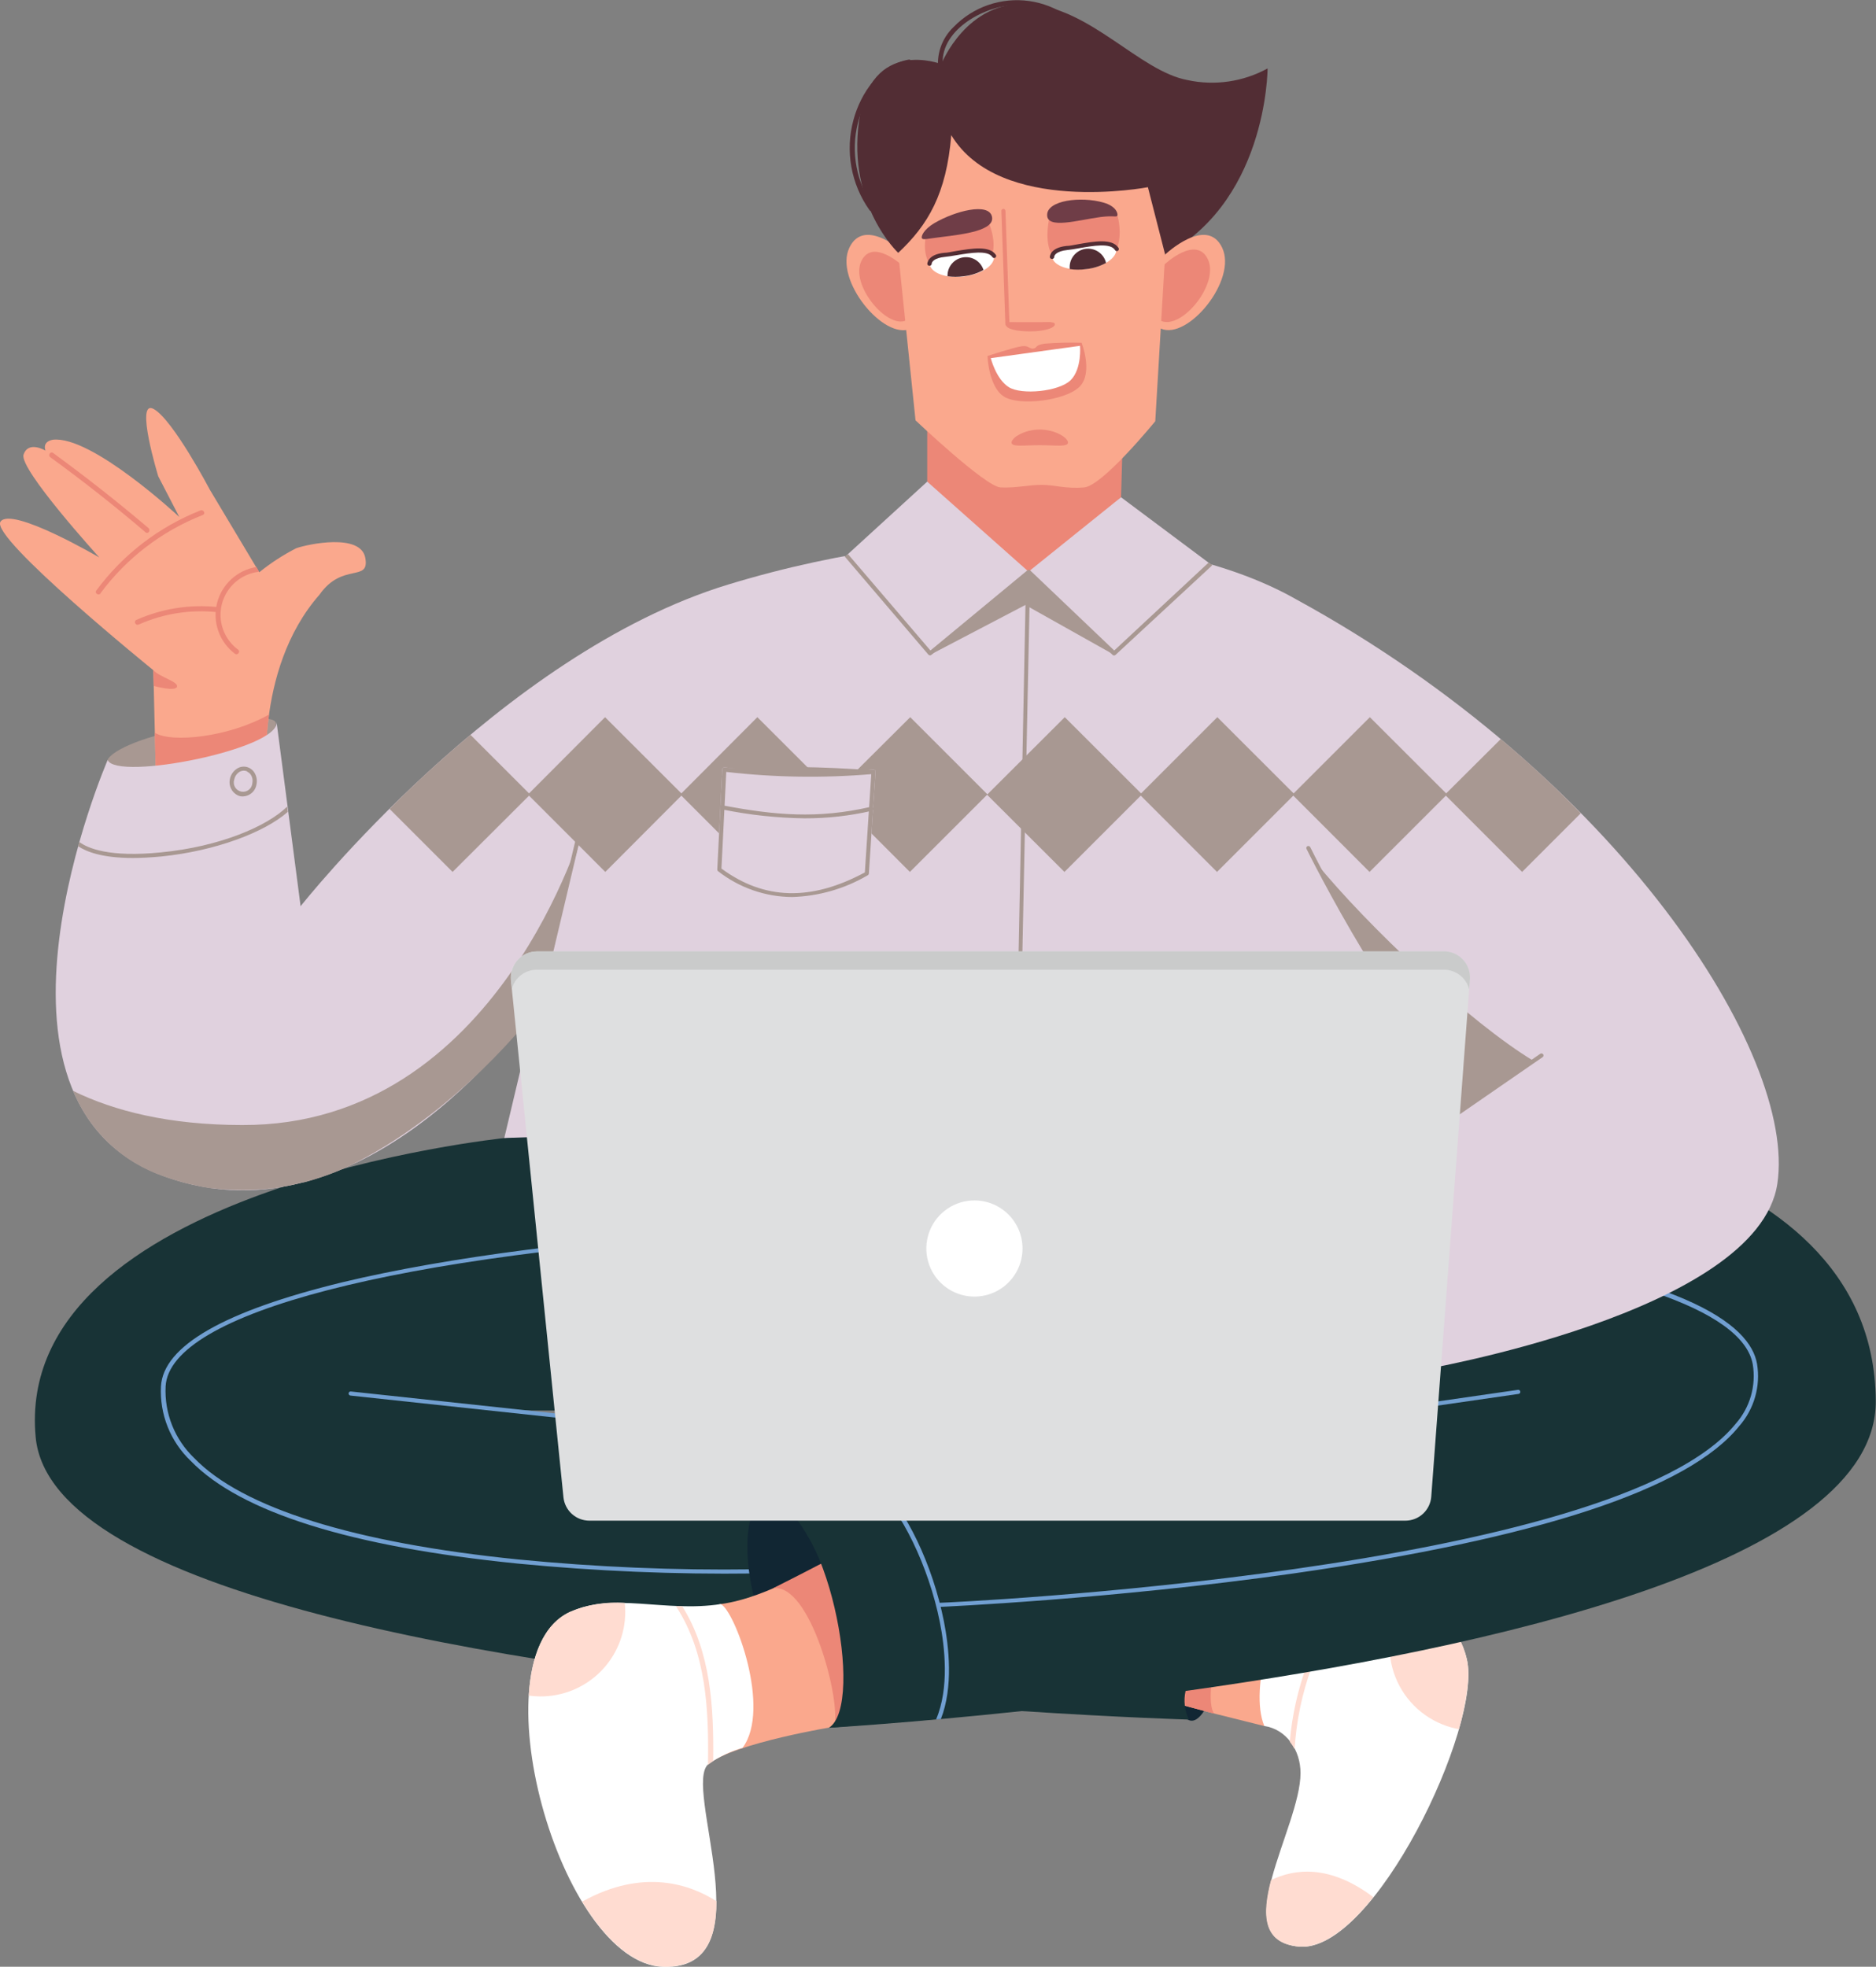 <svg width="373" height="391" viewBox="0 0 373 391" fill="none" xmlns="http://www.w3.org/2000/svg">
<rect x="0" y="0" width="373" height="391" fill="#808080" stroke="none"/>
<g clip-path="url(#clip0_6_657)">
<path d="M244.682 322.442C242.834 333.802 239.646 342.549 236.713 342.071C233.781 341.593 232.282 332.082 234.131 320.738C235.98 309.394 240.395 300.854 243.296 301.332C246.196 301.81 246.547 311.098 244.682 322.442Z" fill="#112633"/>
<path d="M225.317 336.351L240.666 340.478L251.344 343.139C255.727 343.776 260.078 315.703 258.548 315.384C247.487 313.09 233.796 308.772 233.796 308.772L225.317 336.351Z" fill="#FAA88D"/>
<path d="M238.418 310.19L233.334 338.518L240.538 340.446L241.415 340.669C238.88 337.578 243.471 315.846 251.711 313.839C247.041 312.644 241.654 311.13 238.418 310.19Z" fill="#EC8777"/>
<path d="M291.667 329.947C288.607 316.659 274.342 318.045 262.978 316.197C261.592 315.974 260.11 315.703 258.58 315.384C253.511 318.571 248.268 335.65 251.375 343.139C255.758 343.792 258.58 347.918 258.58 352.491C258.58 363.389 243.518 385.647 258.309 387.001C273.099 388.355 294.727 343.218 291.667 329.947Z" fill="white"/>
<path d="M278.821 318.38C277.437 320.596 276.59 323.105 276.347 325.707C276.104 328.309 276.473 330.931 277.423 333.365C278.374 335.799 279.88 337.978 281.822 339.727C283.763 341.477 286.087 342.749 288.607 343.441C289.102 343.585 289.58 343.68 290.074 343.776C291.668 338.072 292.385 333.101 291.668 329.947C289.978 322.665 284.926 319.782 278.821 318.38Z" fill="#FFDCD1"/>
<path d="M252.715 373.777C250.914 380.66 251.01 386.332 258.246 387.001C262.836 387.415 268.096 383.368 273.068 377.171C264.334 370.59 257.353 371.53 252.715 373.777Z" fill="#FFDCD1"/>
<path d="M257.401 347.727C258.086 336.599 261.959 325.903 268.557 316.914L267.394 316.786C261.153 325.445 257.37 335.629 256.444 346.261C256.811 346.717 257.132 347.208 257.401 347.727Z" fill="#FFDCD1"/>
<path d="M180.213 50.602C180.213 50.602 171.957 42.811 168.881 49.232C165.805 55.652 175.734 67.713 181.089 65.355C186.444 62.997 180.213 50.602 180.213 50.602Z" fill="#FAA88D"/>
<path d="M179.527 52.896C179.527 52.896 173.503 47.224 171.255 51.908C169.008 56.592 176.26 65.323 180.101 63.73C183.942 62.137 179.527 52.896 179.527 52.896Z" fill="#EC8777"/>
<path d="M178.587 50.267C178.587 50.267 168.482 40.867 170.793 24.074C173.104 7.281 187.161 12.746 187.161 12.746C187.161 12.746 192.166 9.7096e-05 204.502 0.781C216.838 1.561 226.512 14.116 236.091 15.917C241.509 17.09 247.168 16.27 252.029 13.607C252.029 13.607 252.029 41.218 229.971 51.51C207.913 61.802 178.587 50.267 178.587 50.267Z" fill="#522D34"/>
<path d="M231.66 50.602C231.66 50.602 239.916 42.811 242.992 49.232C246.069 55.652 236.155 67.713 230.8 65.323C225.445 62.934 231.66 50.602 231.66 50.602Z" fill="#FAA88D"/>
<path d="M231.533 52.577C231.533 52.577 237.813 46.651 240.156 51.542C242.499 56.433 234.944 65.594 230.864 63.794C226.784 61.993 231.533 52.577 231.533 52.577Z" fill="#EC8777"/>
<path d="M372.952 278.485C372.633 225.684 290.647 222.466 290.647 222.466C290.647 222.466 154.058 219.614 100.41 226.242C100.41 226.242 2.47 236.216 7.092 285.718C10.009 316.914 100.362 331.094 166.728 337.307C166.713 339.463 166.165 341.58 165.135 343.473C165.135 343.473 180.627 342.565 203.147 340.175C223.197 341.482 236.378 341.864 236.378 341.864C235.526 340.096 235.295 338.092 235.725 336.176C295.987 327.748 373.207 310.684 372.952 278.485ZM274.359 280.731L201.729 291.199L100.41 280.412L274.359 280.731Z" fill="#183336"/>
<path d="M186.794 319.463C186.689 319.463 186.587 319.421 186.513 319.346C186.438 319.272 186.396 319.17 186.396 319.065C186.392 319.012 186.398 318.959 186.415 318.909C186.433 318.858 186.46 318.812 186.496 318.774C186.532 318.735 186.576 318.704 186.624 318.682C186.673 318.661 186.726 318.65 186.779 318.651C188.133 318.651 321.36 312.548 345.124 283.025C346.52 281.436 347.546 279.557 348.131 277.525C348.715 275.492 348.842 273.355 348.503 271.267C344.582 248.866 243.12 239.641 150.87 245.09C78.909 249.344 33.693 261.023 32.928 275.633C32.801 278.272 33.242 280.907 34.221 283.362C35.2 285.816 36.694 288.032 38.602 289.86C48.165 299.786 70.478 306.749 103.04 310.031C118.584 311.553 134.201 312.208 149.818 311.991C149.926 311.994 150.029 312.036 150.108 312.109C150.187 312.183 150.237 312.282 150.248 312.389C150.249 312.498 150.208 312.603 150.134 312.682C150.06 312.762 149.958 312.811 149.85 312.819C134.169 313.02 118.489 312.36 102.88 310.844C69.649 307.498 47.814 300.631 37.916 290.434C35.924 288.537 34.364 286.233 33.343 283.679C32.323 281.124 31.866 278.38 32.003 275.633C32.45 267.587 44.594 260.64 68.103 254.92C88.903 249.934 117.511 246.237 150.742 244.278C195.768 241.617 244.602 242.541 281.435 246.731C335.099 252.833 347.993 263.365 349.347 271.14C349.709 273.34 349.578 275.593 348.963 277.737C348.349 279.88 347.266 281.861 345.793 283.535C335.704 296.058 305.948 305.841 257.145 312.819C220.918 317.965 187.193 319.447 186.858 319.463H186.794Z" fill="#719FD1"/>
<path d="M38.507 152.044C29.422 153.526 21.612 153.637 21.293 151.646C20.974 149.654 28.258 146.34 37.327 144.859C46.396 143.377 54.604 141.815 54.859 143.807C54.875 147.535 47.591 150.562 38.507 152.044Z" fill="#A89892"/>
<path d="M53.153 156.728C53.153 156.728 50.205 133.387 63.529 118.219C68.103 111.703 73.538 115.861 72.63 110.906C71.721 105.951 61.234 108.166 58.891 108.994C56.284 110.332 53.822 111.933 51.544 113.774L41.726 97.364C41.726 97.364 34.41 83.455 30.569 81.32C26.728 79.185 31.462 94.687 31.462 94.687L35.653 102.781C35.653 102.781 18.249 86.53 10.503 87.422C8.256 87.852 9.053 89.589 9.053 89.589C9.053 89.589 5.626 87.533 4.686 90.385C3.745 93.237 19.747 110.827 19.747 110.827C19.747 110.827 2.231 100.566 0.095 103.721C-2.04 106.875 30.489 133.244 30.489 133.244L31.254 165.332L53.153 156.728Z" fill="#FAA88D"/>
<path d="M31.015 155.374C34.585 155.374 48.866 155.597 52.882 152.188C52.821 148.799 53.023 145.411 53.488 142.054C45.519 146.563 34.091 147.758 30.776 145.671L31.015 155.374Z" fill="#EC8777"/>
<path d="M100.267 226.242L106.515 199.969C106.515 199.969 73.188 248.675 32.562 233.826C-8.065 218.977 21.405 151.104 21.405 151.104C23.238 155.342 55.767 148.874 54.986 143.52L59.768 180.165C59.768 180.165 99.263 130.057 144.83 116.196C190.397 102.335 233.972 105.633 257.751 119.175C321.504 154.036 357.301 209.64 353.38 235.355C349.459 261.07 282.105 272.446 282.105 272.446L262.772 252.148L288.48 220.028L100.267 226.242Z" fill="#E0D1DE"/>
<path d="M298.393 146.93L287.539 157.732L272.366 142.58L257.209 157.732L242.036 142.58L226.879 157.732L211.706 142.58L196.326 157.923L180.977 142.58L165.756 157.732L150.583 142.58L135.474 157.732L120.301 142.58L105.191 157.732L93.541 146.085C87.5 151.168 82.097 156.139 77.459 160.823L89.986 173.346L105.191 158.178L120.348 173.346L135.474 158.178L150.631 173.346L165.756 158.178L180.913 173.346L196.262 158.003L211.642 173.346L226.815 158.178L241.972 173.346L257.145 158.178L272.303 173.346L287.476 158.178L302.633 173.346L314.3 161.683C309.454 156.696 304.131 151.757 298.393 146.93Z" fill="#A89892"/>
<path d="M184.356 95.755V81.017L223.357 82.674L222.895 98.861L204.168 116.021L184.356 95.755Z" fill="#EC8777"/>
<path d="M189.138 26.862C188.182 38.557 184.5 44.739 178.587 50.267L182.03 83.566C182.03 83.566 195.912 96.742 198.924 96.902C201.936 97.061 204.518 96.392 207.1 96.392C209.682 96.392 211.882 97.22 215.563 96.902C219.245 96.583 229.7 83.741 229.7 83.741L231.661 50.602L228.234 37.218C228.234 37.218 198.781 42.859 189.138 26.862Z" fill="#FAA88D"/>
<path d="M208.789 64.861H200.294C200.191 64.862 200.092 64.822 200.018 64.75C199.944 64.679 199.9 64.582 199.896 64.479L199.099 41.95C199.095 41.897 199.101 41.843 199.118 41.792C199.135 41.741 199.163 41.694 199.198 41.654C199.234 41.614 199.278 41.581 199.326 41.558C199.375 41.535 199.428 41.522 199.481 41.52C199.59 41.52 199.695 41.561 199.775 41.635C199.855 41.709 199.904 41.81 199.912 41.919L200.693 64.049H208.789C208.896 64.053 208.998 64.098 209.072 64.176C209.146 64.253 209.188 64.356 209.188 64.463C209.188 64.569 209.146 64.67 209.071 64.745C208.996 64.819 208.895 64.861 208.789 64.861Z" fill="#EC8777"/>
<path d="M185.138 130.073L203.865 120.275L221.238 130.025L206.989 116.021L204.503 113.647L185.138 130.073Z" fill="#A89892"/>
<path d="M279.283 228.695L304.912 210.915C292.273 203.283 271.984 184.196 261.576 171.434C261.576 171.434 271.474 189.151 277.02 198.679C282.567 208.206 279.283 228.695 279.283 228.695Z" fill="#A89892"/>
<path d="M184.101 46.921C184.101 46.921 181.981 55.748 191.481 54.553C200.98 53.358 196.485 44.053 196.485 44.053L184.101 46.921Z" fill="#EC8777"/>
<path d="M106.403 201.068L116.141 163.707C116.141 163.707 99.135 223.9 48.165 223.661C33.661 223.661 22.664 220.873 14.535 216.873C16.146 220.833 18.589 224.4 21.699 227.333C24.809 230.266 28.514 232.496 32.561 233.873C33.31 234.144 34.043 234.383 34.792 234.606L35.446 234.814L37.04 235.244L37.741 235.419L39.478 235.801L39.925 235.897C40.658 236.04 41.391 236.152 42.108 236.263H42.538L44.292 236.455H44.913C45.455 236.455 46.013 236.534 46.507 236.55H47.017C48.447 236.598 49.878 236.567 51.304 236.455H51.703C52.293 236.455 52.882 236.359 53.456 236.295H53.87L55.91 235.993C57.345 235.759 58.764 235.456 60.166 235.084H60.373C61.043 234.909 61.696 234.734 62.349 234.527C64.45 233.894 66.51 233.133 68.518 232.248C90.847 221.701 106.403 201.068 106.403 201.068Z" fill="#A89892"/>
<path d="M293.915 218.419C293.82 218.421 293.729 218.387 293.66 218.323C278.534 206.597 259.95 169.156 259.775 168.773C259.75 168.726 259.735 168.675 259.731 168.622C259.726 168.569 259.733 168.516 259.749 168.465C259.765 168.415 259.791 168.368 259.826 168.328C259.861 168.288 259.903 168.255 259.95 168.231C260.048 168.185 260.16 168.177 260.264 168.21C260.367 168.242 260.454 168.313 260.508 168.407C260.684 168.789 279.172 206.071 294.154 217.686C294.239 217.752 294.296 217.849 294.31 217.957C294.325 218.064 294.298 218.173 294.233 218.26C294.194 218.307 294.145 218.345 294.091 218.372C294.036 218.4 293.976 218.416 293.915 218.419Z" fill="#A89892"/>
<path d="M287.077 223.629C286.992 223.625 286.91 223.594 286.842 223.541C286.775 223.488 286.725 223.416 286.701 223.333C286.676 223.251 286.678 223.164 286.705 223.082C286.733 223.001 286.785 222.93 286.854 222.88L306.251 209.497C306.342 209.436 306.453 209.413 306.561 209.434C306.668 209.455 306.763 209.518 306.825 209.608C306.855 209.652 306.875 209.701 306.886 209.753C306.896 209.805 306.897 209.859 306.886 209.91C306.876 209.962 306.855 210.012 306.825 210.056C306.796 210.099 306.758 210.137 306.713 210.166L287.317 223.549C287.245 223.597 287.163 223.624 287.077 223.629Z" fill="#A89892"/>
<path d="M197.218 43.018C197.92 45.806 191.656 46.571 187.13 47.128C184.516 47.431 183.623 47.734 183.336 47.415C183.049 47.097 183.559 45.663 185.839 44.324C189.903 41.95 196.517 40.23 197.218 43.018Z" fill="#6F3D47"/>
<path d="M208.996 41.934C208.996 41.934 205.107 53.804 215.196 53.39C225.285 52.976 222.177 42.858 222.177 42.858L208.996 41.934Z" fill="#EC8777"/>
<path d="M202.414 215.503C202.307 215.499 202.206 215.454 202.131 215.377C202.057 215.299 202.016 215.196 202.016 215.089L204.008 114.396C204.016 114.29 204.062 114.191 204.139 114.117C204.215 114.044 204.316 114.001 204.422 113.997C204.529 114.001 204.631 114.047 204.705 114.124C204.779 114.201 204.821 114.304 204.821 114.412L202.749 215.089C202.751 215.186 202.718 215.281 202.657 215.357C202.596 215.433 202.51 215.485 202.414 215.503Z" fill="#A89892"/>
<path d="M168.307 110.428L184.914 129.898L204.502 113.647L221.588 129.818L240.698 112.165L222.895 98.861L204.502 113.647L184.356 95.754L168.307 110.428Z" fill="#E0D1DE"/>
<path d="M208.199 42.747C208.199 45.615 214.319 43.751 218.83 43.145C221.444 42.811 222.018 43.241 222.161 42.858C222.305 42.476 221.954 41.01 219.42 40.278C214.877 38.971 208.183 39.831 208.199 42.747Z" fill="#6F3D47"/>
<path d="M212.343 87.979C212.343 88.919 209.841 88.505 206.733 88.505C203.625 88.505 201.123 88.919 201.123 87.979C201.123 87.039 203.625 85.398 206.733 85.398C209.841 85.398 212.343 87.039 212.343 87.979Z" fill="#EC8777"/>
<path d="M157.517 178.333C152.169 178.303 146.984 176.498 142.774 173.202C142.72 173.162 142.677 173.109 142.649 173.048C142.621 172.986 142.609 172.919 142.614 172.852L143.603 152.952C143.609 152.837 143.661 152.728 143.746 152.65C143.834 152.585 143.94 152.552 144.049 152.554C153.868 153.721 163.781 153.87 173.63 153C173.688 152.994 173.747 153.001 173.802 153.02C173.857 153.04 173.907 153.071 173.949 153.112C173.996 153.149 174.032 153.198 174.054 153.254C174.077 153.31 174.084 153.371 174.076 153.43L172.753 173.665C172.747 173.732 172.725 173.798 172.689 173.856C172.653 173.914 172.604 173.963 172.546 173.999C167.98 176.683 162.811 178.173 157.517 178.333Z" fill="#E0D1DE"/>
<path d="M157.517 178.333C152.169 178.303 146.984 176.498 142.774 173.202C142.72 173.162 142.677 173.109 142.649 173.048C142.621 172.986 142.609 172.919 142.614 172.852L143.603 152.952C143.609 152.837 143.661 152.728 143.746 152.65C143.834 152.585 143.94 152.552 144.049 152.554C153.868 153.721 163.781 153.87 173.63 153C173.688 152.994 173.747 153.001 173.802 153.02C173.857 153.04 173.907 153.071 173.949 153.112C173.996 153.149 174.032 153.198 174.054 153.254C174.077 153.31 174.084 153.371 174.076 153.43L172.753 173.665C172.747 173.732 172.725 173.798 172.689 173.856C172.653 173.914 172.604 173.963 172.546 173.999C167.98 176.683 162.811 178.173 157.517 178.333ZM143.443 172.677C151.938 178.938 161.278 179.193 171.957 173.441L173.232 153.908C163.63 154.714 153.972 154.565 144.4 153.462L143.443 172.677Z" fill="#A89892"/>
<path d="M105.621 206.422H105.51C105.404 206.395 105.314 206.329 105.257 206.237C105.201 206.144 105.183 206.033 105.207 205.928L116.491 158.322C116.502 158.268 116.524 158.217 116.555 158.172C116.586 158.127 116.626 158.089 116.672 158.059C116.718 158.03 116.769 158.01 116.823 158C116.876 157.99 116.932 157.991 116.985 158.003C117.088 158.033 117.176 158.1 117.232 158.191C117.288 158.283 117.308 158.392 117.288 158.497L106.004 206.119C105.982 206.205 105.933 206.281 105.864 206.336C105.795 206.391 105.709 206.421 105.621 206.422Z" fill="#A89892"/>
<path d="M167.988 110.683L184.595 130.153C184.636 130.198 184.685 130.234 184.74 130.258C184.795 130.283 184.854 130.296 184.914 130.296C185.008 130.295 185.098 130.261 185.169 130.201L204.486 114.268L221.221 130.201C221.298 130.275 221.401 130.316 221.508 130.316C221.615 130.316 221.718 130.275 221.795 130.201L240.921 112.484C240.97 112.434 241.008 112.374 241.032 112.308L240.251 111.894L221.54 129.324L204.821 113.392C204.743 113.326 204.644 113.289 204.542 113.289C204.44 113.289 204.341 113.326 204.263 113.392L184.994 129.324L168.641 110.205L167.956 110.62C167.965 110.642 167.976 110.663 167.988 110.683Z" fill="#A89892"/>
<path d="M187.624 14.069C185.998 6.708 194.764 1.593 200.98 1.052C204.173 0.838 207.36 1.55 210.158 3.102C212.957 4.653 215.249 6.978 216.759 9.799C217.078 10.388 217.954 9.799 217.651 9.289C216.348 6.854 214.487 4.762 212.221 3.183C209.954 1.604 207.347 0.582 204.611 0.202C201.875 -0.179 199.088 0.093 196.476 0.993C193.865 1.894 191.503 3.399 189.584 5.385C188.395 6.521 187.503 7.932 186.989 9.493C186.475 11.055 186.354 12.72 186.636 14.339C186.779 14.977 187.752 14.706 187.624 14.069Z" fill="#522D34"/>
<path d="M180.675 11.854C174.905 12.873 171.112 18.561 169.693 23.835C168.865 26.875 168.722 30.061 169.273 33.163C169.824 36.265 171.056 39.206 172.881 41.775C173.247 42.301 174.14 41.775 173.757 41.249C172.037 38.85 170.861 36.105 170.311 33.204C169.76 30.304 169.849 27.319 170.57 24.456C171.877 19.374 175.351 13.829 180.93 12.842C181.567 12.73 181.296 11.742 180.659 11.854H180.675Z" fill="#522D34"/>
<path d="M9.993 90.895C16.517 95.632 22.839 100.614 28.959 105.84C29.454 106.254 30.012 105.41 29.517 104.979C23.397 99.785 17.075 94.809 10.551 90.051C10.025 89.668 9.467 90.513 9.993 90.895Z" fill="#EC8777"/>
<path d="M209.729 64.463C209.729 65.244 207.53 65.881 204.82 65.881C202.111 65.881 200.039 65.387 200.039 64.606C200.039 63.826 202.031 64.24 204.82 64.24C207.61 64.24 209.729 63.73 209.729 64.463Z" fill="#EC8777"/>
<path d="M166.219 318.045C170.474 330.44 171.478 341.099 167.446 342.485C163.414 343.872 155.843 335.475 151.508 323.064C147.173 310.652 147.97 299.436 152.002 298.05C156.034 296.664 161.947 305.649 166.219 318.045Z" fill="#112633"/>
<path d="M178.028 336.017C177.534 336.893 165.835 343.282 165.835 343.282C165.835 343.282 146.231 346.469 140.892 350.675C135.553 354.881 135.298 319.973 143.283 318.905C152.846 317.615 163.397 310.716 169.501 307.466C180.674 301.507 178.028 336.017 178.028 336.017Z" fill="#FAA88D"/>
<path d="M46.698 129.962C47.224 130.36 47.877 129.563 47.351 129.165C45.956 128.136 44.904 126.711 44.331 125.075C43.759 123.44 43.693 121.669 44.142 119.996C44.591 118.322 45.535 116.822 46.849 115.692C48.164 114.563 49.788 113.855 51.511 113.663L51.001 112.723C49.131 113.02 47.389 113.861 45.992 115.141C44.596 116.421 43.607 118.083 43.149 119.92C42.69 121.757 42.782 123.689 43.413 125.474C44.044 127.26 45.187 128.82 46.698 129.962Z" fill="#EC8777"/>
<path d="M27.589 124.162C32.541 121.954 37.995 121.112 43.383 121.725C44.037 121.725 44.085 120.785 43.383 120.705C37.824 120.092 32.201 120.972 27.095 123.254C26.505 123.525 26.967 124.433 27.557 124.162H27.589Z" fill="#EC8777"/>
<path d="M153.627 315.799C161.102 314.381 167.366 338.486 165.836 343.282L169.023 341.514C171.078 340.248 172.782 338.489 173.982 336.396C175.182 334.304 175.839 331.944 175.893 329.532C175.893 322.825 170.474 313.775 167.111 308.82C162.983 311.098 153.627 315.799 153.627 315.799Z" fill="#EC8777"/>
<path d="M19.938 117.996C25.13 110.979 32.195 105.568 40.323 102.382C40.945 102.143 40.483 101.235 39.861 101.474C31.598 104.741 24.419 110.261 19.142 117.407C18.759 117.933 19.604 118.506 20.002 117.964L19.938 117.996Z" fill="#EC8777"/>
<path d="M30.489 133.244C31.908 134.694 35.526 135.522 35.191 136.542C34.856 137.562 30.569 136.367 30.569 136.367L30.489 133.244Z" fill="#EC8777"/>
<path d="M47.288 158.13C46.706 157.852 46.233 157.388 45.944 156.811C45.655 156.233 45.567 155.577 45.694 154.944C45.836 154.148 46.275 153.437 46.922 152.952C47.203 152.728 47.529 152.567 47.879 152.482C48.229 152.396 48.593 152.388 48.946 152.458C49.298 152.531 49.631 152.678 49.923 152.89C50.214 153.101 50.457 153.372 50.635 153.685C51.026 154.359 51.156 155.152 51.002 155.916C50.895 156.655 50.5 157.321 49.902 157.769C49.305 158.217 48.554 158.41 47.814 158.306C47.633 158.265 47.457 158.206 47.288 158.13ZM49.137 153.351L48.786 153.239C48.546 153.194 48.299 153.202 48.062 153.262C47.825 153.323 47.605 153.435 47.416 153.59C46.973 153.939 46.673 154.437 46.571 154.992C46.49 155.241 46.462 155.504 46.49 155.764C46.519 156.025 46.602 156.276 46.735 156.502C46.867 156.727 47.047 156.922 47.261 157.074C47.474 157.225 47.718 157.329 47.975 157.379C48.232 157.429 48.497 157.424 48.752 157.364C49.007 157.304 49.246 157.19 49.454 157.031C49.662 156.872 49.834 156.67 49.958 156.439C50.081 156.208 50.155 155.954 50.173 155.693C50.29 155.148 50.199 154.58 49.918 154.099C49.734 153.796 49.462 153.557 49.137 153.414V153.351Z" fill="#A89892"/>
<path d="M156.927 297.651L152.464 297.954C164.593 299.547 172.116 338.917 164.816 343.489L186.874 341.705L182.874 295.07L156.927 297.651Z" fill="#183336"/>
<path d="M159.987 162.687C154.482 162.616 148.996 162.024 143.602 160.919C143.497 160.896 143.403 160.834 143.341 160.745C143.279 160.656 143.253 160.548 143.268 160.441C143.277 160.388 143.297 160.337 143.326 160.293C143.356 160.248 143.394 160.209 143.439 160.179C143.483 160.15 143.534 160.129 143.586 160.119C143.639 160.109 143.693 160.11 143.746 160.122C154.074 162.082 162.601 162.83 173.104 160.409C173.159 160.386 173.218 160.376 173.278 160.379C173.338 160.381 173.396 160.397 173.449 160.424C173.502 160.452 173.548 160.49 173.585 160.537C173.622 160.584 173.648 160.638 173.662 160.696C173.676 160.754 173.677 160.814 173.666 160.873C173.654 160.931 173.63 160.987 173.596 161.035C173.561 161.083 173.516 161.123 173.464 161.153C173.412 161.182 173.354 161.2 173.295 161.205C168.93 162.205 164.465 162.702 159.987 162.687Z" fill="#A89892"/>
<path d="M144.033 152.729C153.836 154.318 163.818 154.463 173.662 153.159C163.804 152.412 153.909 152.268 144.033 152.729Z" fill="#A89892"/>
<path d="M201.091 291.565L69.681 277.449C69.574 277.437 69.476 277.384 69.408 277.3C69.339 277.217 69.306 277.11 69.315 277.003C69.319 276.949 69.334 276.897 69.359 276.849C69.383 276.801 69.418 276.758 69.459 276.724C69.501 276.69 69.549 276.664 69.601 276.649C69.653 276.634 69.708 276.63 69.761 276.636L201.171 290.753C201.225 290.757 201.277 290.771 201.325 290.796C201.373 290.821 201.416 290.855 201.45 290.897C201.484 290.939 201.51 290.987 201.525 291.039C201.54 291.091 201.544 291.145 201.538 291.199C201.526 291.306 201.472 291.404 201.389 291.472C201.306 291.541 201.199 291.574 201.091 291.565Z" fill="#719FD1"/>
<path d="M187.066 341.768C189.584 335.395 188.659 327.318 187.671 322.315C185.424 311.003 180.069 300.009 174.698 295.07L173.789 295.357C179.096 300.137 184.627 311.29 186.858 322.442C187.862 327.445 188.771 335.634 186.125 341.816L187.066 341.768Z" fill="#719FD1"/>
<path d="M152.337 297.938L152.496 297.858L301.868 276.302C301.968 276.302 302.064 276.339 302.139 276.405C302.214 276.47 302.263 276.561 302.277 276.66C302.29 276.758 302.268 276.859 302.213 276.942C302.159 277.026 302.076 277.087 301.98 277.114L154.281 298.464C153.664 298.189 153.008 298.012 152.337 297.938Z" fill="#719FD1"/>
<path d="M143.299 318.905C132.143 320.626 121.958 316.436 113.304 320.499C94.305 329.309 111.264 390.442 131.904 391.032C152.543 391.621 135.474 354.897 140.893 350.675C142.959 349.267 145.234 348.191 147.635 347.488C153.452 339.729 146.009 320.036 143.299 318.905Z" fill="white"/>
<path d="M113.304 320.451C108.108 322.857 105.606 329.182 105.128 337.1C105.889 337.202 106.655 337.255 107.423 337.26C109.638 337.27 111.833 336.843 113.882 336.003C115.931 335.163 117.795 333.927 119.364 332.365C120.934 330.803 122.18 328.946 123.03 326.902C123.88 324.857 124.317 322.665 124.317 320.451C124.318 319.855 124.286 319.259 124.222 318.666C120.493 318.391 116.751 319.003 113.304 320.451Z" fill="#FFDCD1"/>
<path d="M115.742 378.063C120.3 385.599 125.959 390.809 131.903 390.984C140.271 391.223 142.454 385.344 142.454 377.983C137.466 374.765 128.03 371.228 115.742 378.063Z" fill="#FFDCD1"/>
<path d="M135.633 319.32H134.39C140.478 328.576 140.94 340.032 140.765 350.866L140.94 350.723C141.216 350.506 141.504 350.304 141.801 350.117C141.928 339.506 141.355 328.385 135.633 319.32Z" fill="#FFDCD1"/>
<path d="M197.632 50.889C197.855 52.721 195.162 54.537 191.623 54.967C188.085 55.398 185.041 54.266 184.818 52.434C184.595 50.602 187.24 50.841 190.779 50.379C194.317 49.917 197.393 49.056 197.632 50.889Z" fill="white"/>
<path d="M221.954 49.391C222.193 51.223 219.5 53.055 215.962 53.486C212.423 53.916 209.363 52.8 209.14 50.968C208.917 49.136 211.563 49.375 215.101 48.897C218.639 48.419 221.731 47.638 221.954 49.391Z" fill="white"/>
<path d="M196.342 70.772C196.342 70.772 201.777 69.004 203.179 68.829C204.582 68.653 204.662 69.418 205.458 69.306C206.255 69.195 205.682 68.621 207.706 68.319C210.15 68.127 212.603 68.069 215.053 68.144C215.053 68.144 217.396 74.102 214.655 76.874C211.913 79.647 202.558 80.81 199.545 78.802C196.533 76.795 196.342 70.772 196.342 70.772Z" fill="#EC8777"/>
<path d="M196.995 71.203L214.734 68.749C214.734 68.749 215.149 73.353 212.854 75.6C210.558 77.846 203.083 78.579 200.549 76.954C198.015 75.329 196.995 71.203 196.995 71.203Z" fill="white"/>
<path d="M184.786 52.832C184.683 52.837 184.583 52.801 184.505 52.733C184.428 52.664 184.38 52.569 184.372 52.466C184.372 52.466 184.372 50.602 187.687 50.267C188.357 50.267 189.169 50.06 190.03 49.917C193.218 49.391 196.756 48.801 197.999 50.665C198.029 50.711 198.049 50.763 198.058 50.816C198.068 50.87 198.067 50.925 198.055 50.979C198.043 51.032 198.021 51.083 197.989 51.127C197.958 51.172 197.918 51.21 197.872 51.239C197.78 51.294 197.671 51.311 197.567 51.287C197.463 51.263 197.373 51.2 197.314 51.111C196.405 49.694 192.979 50.267 190.221 50.729C189.345 50.873 188.516 51.016 187.815 51.08C185.791 51.287 185.249 52.052 185.249 52.418C185.249 52.525 185.207 52.628 185.133 52.705C185.059 52.783 184.957 52.828 184.85 52.832H184.786Z" fill="#522D34"/>
<path d="M279.411 302.32H117.193C115.908 302.322 114.668 301.848 113.714 300.988C112.76 300.128 112.159 298.945 112.029 297.667L101.589 194.871C101.515 194.147 101.595 193.415 101.823 192.724C102.051 192.032 102.422 191.397 102.912 190.858C103.403 190.32 104.001 189.891 104.668 189.6C105.336 189.308 106.057 189.161 106.785 189.167H287.093C287.805 189.167 288.51 189.314 289.163 189.599C289.816 189.884 290.403 190.3 290.888 190.822C291.372 191.344 291.744 191.96 291.98 192.632C292.215 193.304 292.31 194.017 292.257 194.727L284.575 297.524C284.482 298.829 283.897 300.049 282.939 300.94C281.98 301.83 280.719 302.323 279.411 302.32Z" fill="#DEDFE0"/>
<path d="M101.765 196.575C102.067 195.479 102.723 194.513 103.63 193.827C104.538 193.141 105.647 192.774 106.785 192.784H287.093C288.242 192.785 289.358 193.168 290.267 193.871C291.175 194.575 291.825 195.559 292.114 196.671L292.257 194.695C292.31 193.985 292.215 193.272 291.98 192.6C291.744 191.928 291.372 191.312 290.888 190.79C290.403 190.268 289.816 189.852 289.163 189.567C288.51 189.282 287.805 189.135 287.093 189.135H106.785C106.061 189.136 105.345 189.288 104.683 189.583C104.022 189.877 103.429 190.307 102.944 190.844C102.459 191.382 102.092 192.015 101.867 192.703C101.642 193.391 101.564 194.119 101.637 194.839L101.765 196.575Z" fill="#CACBCB"/>
<path d="M203.306 248.213C203.306 250.104 202.746 251.952 201.695 253.524C200.644 255.096 199.15 256.321 197.403 257.045C195.656 257.768 193.733 257.958 191.878 257.589C190.023 257.22 188.319 256.309 186.982 254.972C185.644 253.636 184.733 251.932 184.364 250.078C183.995 248.223 184.185 246.301 184.909 244.555C185.632 242.808 186.858 241.315 188.431 240.264C190.003 239.214 191.852 238.653 193.744 238.653C196.28 238.653 198.712 239.66 200.506 241.453C202.299 243.246 203.306 245.678 203.306 248.213Z" fill="white"/>
<path d="M209.156 51.478C209.053 51.483 208.952 51.447 208.875 51.378C208.797 51.31 208.75 51.214 208.741 51.112C208.741 51.112 208.662 49.263 212.041 48.897C212.71 48.897 213.523 48.69 214.383 48.547C217.571 47.989 221.093 47.367 222.353 49.232C222.393 49.276 222.423 49.329 222.442 49.386C222.46 49.443 222.465 49.504 222.458 49.563C222.45 49.623 222.43 49.68 222.398 49.731C222.366 49.782 222.323 49.825 222.273 49.858C222.222 49.891 222.165 49.912 222.106 49.921C222.046 49.929 221.986 49.925 221.928 49.908C221.871 49.891 221.817 49.861 221.772 49.822C221.727 49.782 221.691 49.733 221.667 49.678C220.759 48.26 217.316 48.865 214.575 49.343C213.698 49.502 212.869 49.646 212.168 49.709C210.144 49.933 209.602 50.697 209.602 51.064C209.604 51.116 209.596 51.168 209.578 51.218C209.56 51.267 209.532 51.312 209.497 51.35C209.461 51.389 209.418 51.42 209.371 51.442C209.323 51.464 209.272 51.476 209.22 51.478H209.156Z" fill="#522D34"/>
<path d="M192.07 51.127C191.588 51.125 191.109 51.219 190.663 51.402C190.216 51.585 189.81 51.855 189.468 52.195C189.126 52.536 188.854 52.94 188.669 53.386C188.484 53.832 188.389 54.309 188.389 54.792C188.389 54.792 188.389 54.888 188.389 54.919C189.446 55.072 190.519 55.072 191.576 54.919C192.97 54.779 194.32 54.356 195.545 53.677C195.314 52.937 194.852 52.29 194.226 51.832C193.601 51.373 192.846 51.126 192.07 51.127Z" fill="#522D34"/>
<path d="M212.695 53.502C213.778 53.655 214.878 53.655 215.962 53.502C217.347 53.354 218.69 52.937 219.915 52.275C219.705 51.368 219.158 50.576 218.385 50.058C217.612 49.54 216.671 49.336 215.753 49.485C214.834 49.635 214.007 50.129 213.439 50.866C212.872 51.603 212.605 52.528 212.695 53.454V53.502Z" fill="#522D34"/>
<path d="M57.09 160.361C53.074 164.296 43.686 168.327 32.019 169.458C21.612 170.51 17.356 168.582 15.762 167.387L15.523 168.231C17.117 169.283 20.193 170.574 26.409 170.574C28.003 170.574 29.963 170.478 32.099 170.271C42.794 169.187 52.596 165.491 57.233 161.396L57.09 160.361Z" fill="#A89892"/>
</g>
<defs>
<clipPath id="clip0_6_657">
<rect width="373" height="391" fill="white"/>
</clipPath>
</defs>
</svg>
